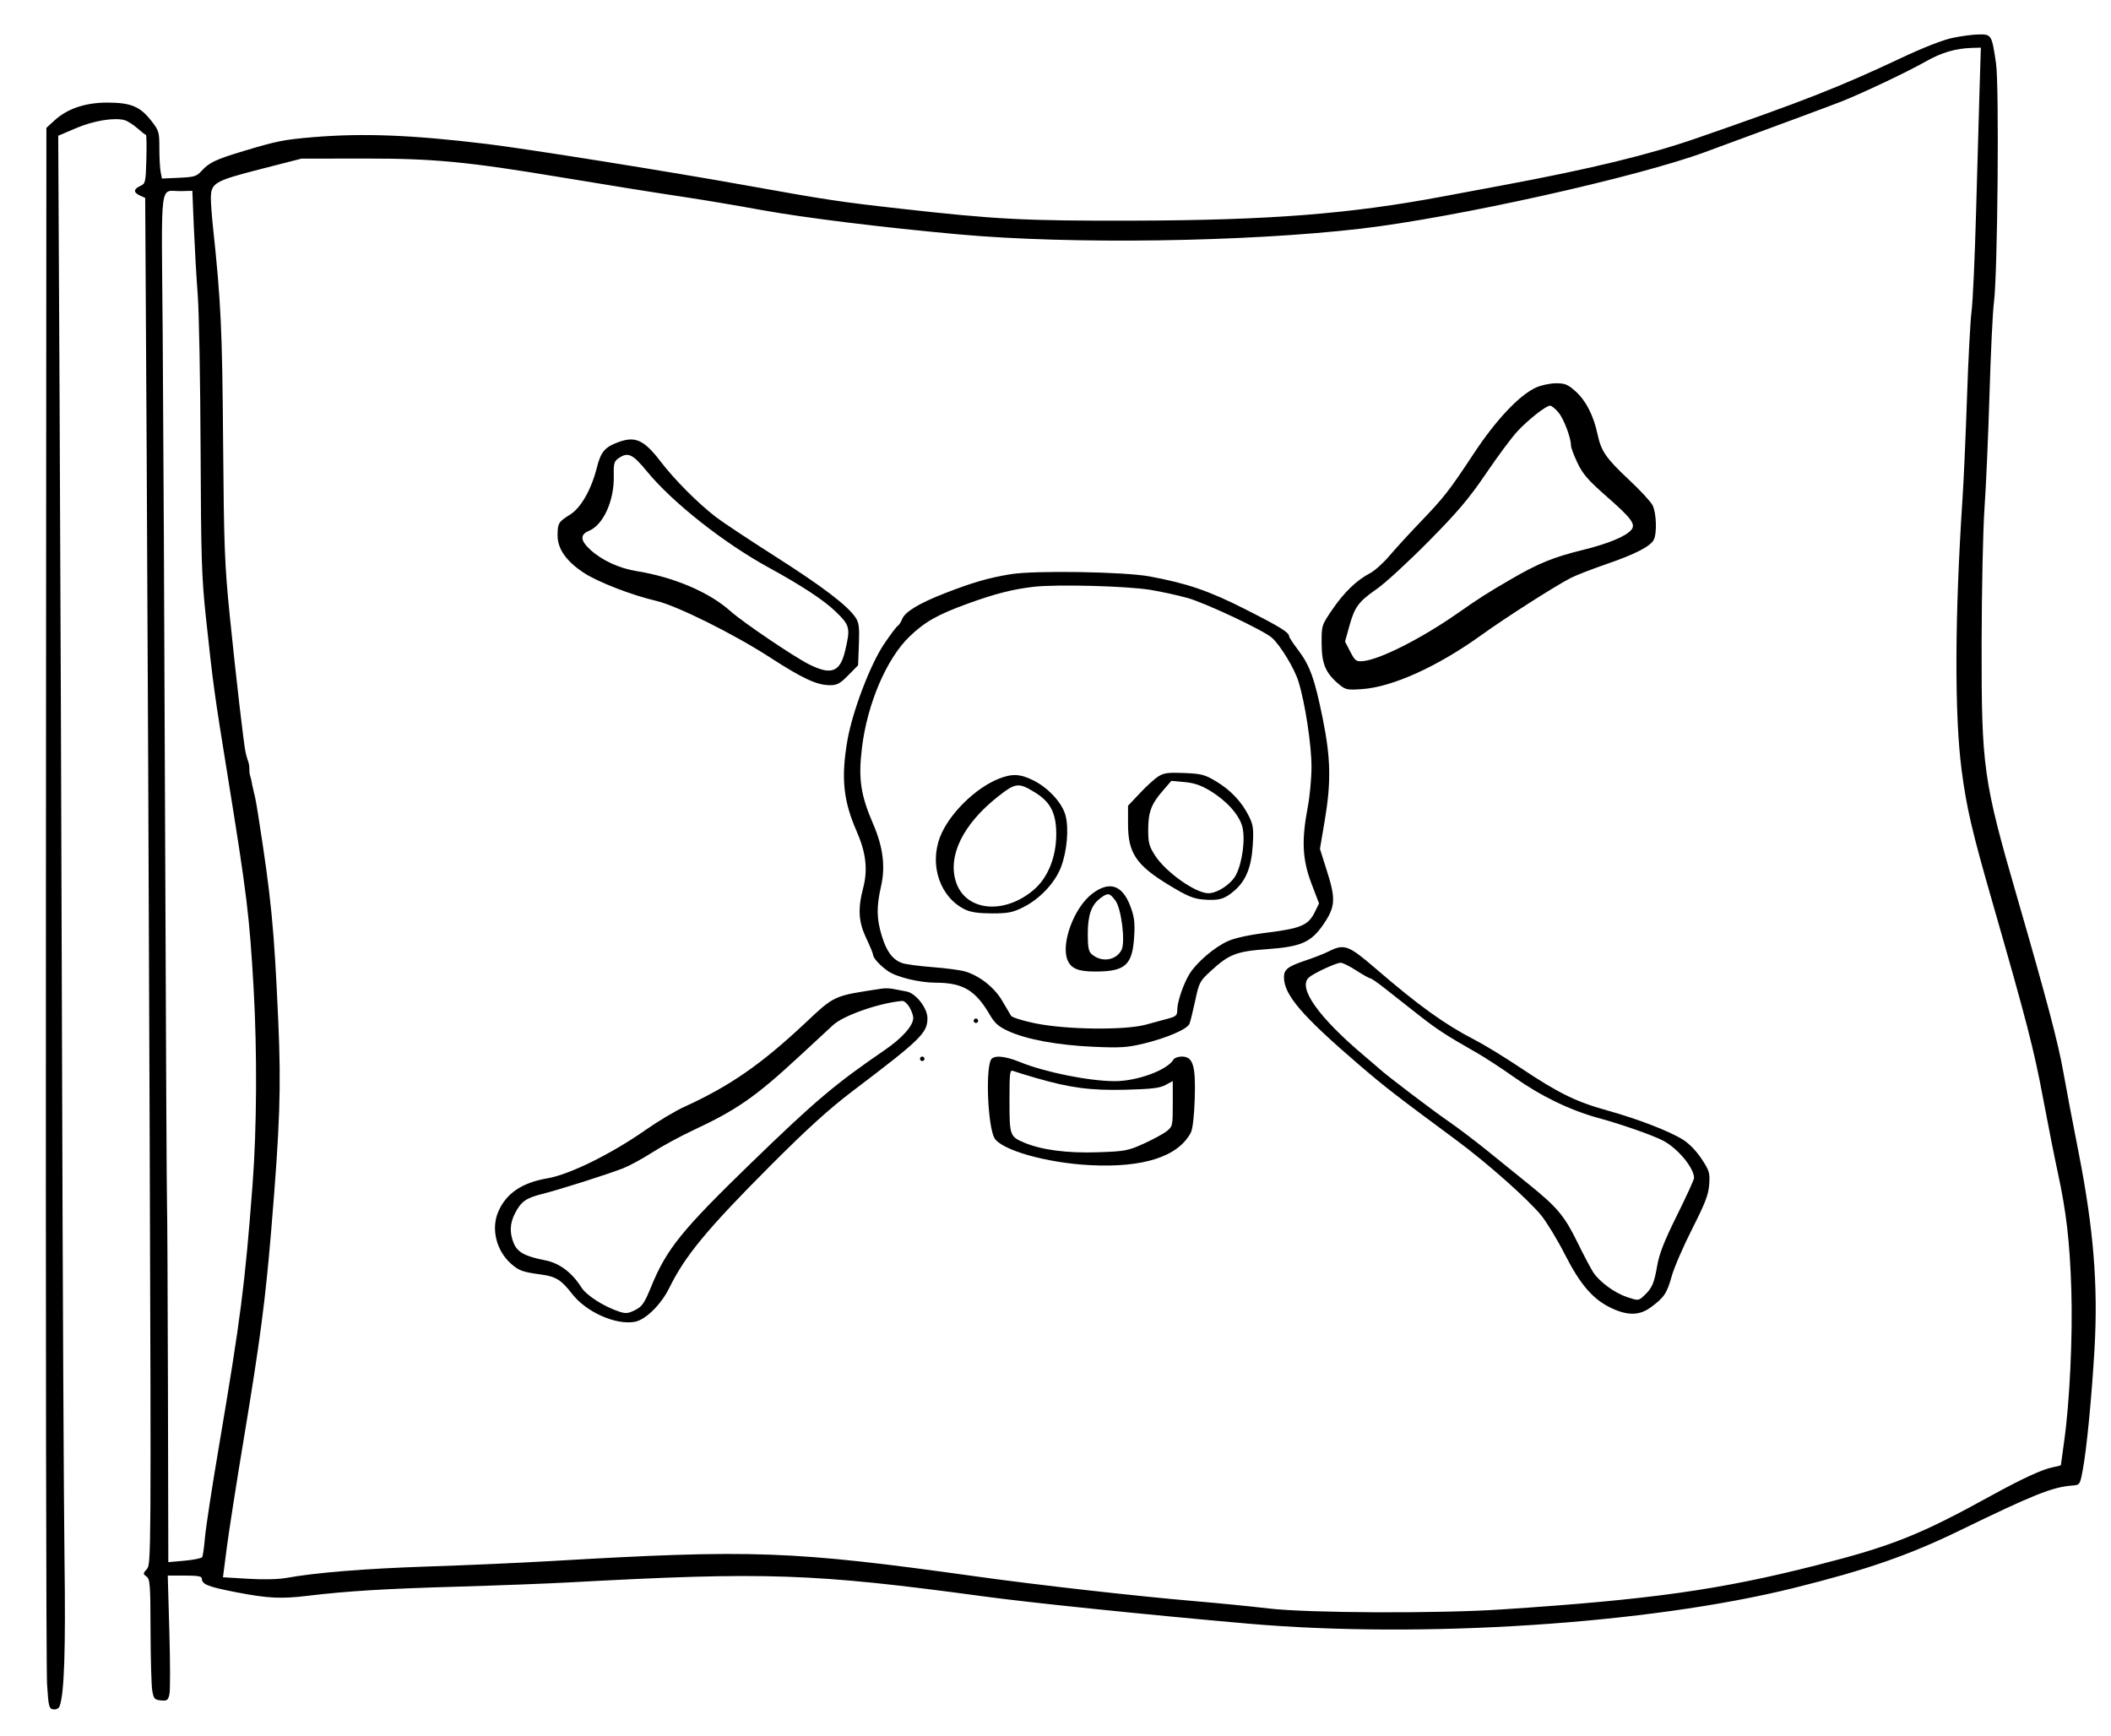<svg width="45" height="37" viewBox="0 0 45 37" fill="none" xmlns="http://www.w3.org/2000/svg">
<path fill-rule="evenodd" clip-rule="evenodd" d="M41.62 0.808C41.418 0.85 40.983 1.021 40.523 1.238C39.211 1.856 38.446 2.157 36.159 2.949C35.15 3.299 33.907 3.601 32.034 3.95C31.667 4.018 31.098 4.125 30.77 4.186C28.766 4.563 27.058 4.696 24.142 4.704C21.845 4.71 21.219 4.677 19.182 4.447C17.899 4.303 17.612 4.259 15.915 3.954C14.314 3.665 11.241 3.174 10.384 3.07C8.789 2.876 7.746 2.835 6.675 2.924C6.059 2.975 5.894 3.008 5.186 3.222C4.604 3.397 4.458 3.466 4.301 3.639C4.191 3.761 4.143 3.775 3.815 3.79L3.452 3.806L3.425 3.669C3.41 3.593 3.397 3.366 3.397 3.164C3.397 2.815 3.389 2.785 3.227 2.578C2.988 2.271 2.795 2.19 2.3 2.187C1.824 2.185 1.438 2.314 1.16 2.569L0.989 2.726L0.979 19.051C0.973 28.03 0.984 35.612 1.003 35.901C1.034 36.386 1.044 36.426 1.138 36.44C1.199 36.448 1.252 36.422 1.27 36.373C1.37 36.113 1.401 35.18 1.375 33.254C1.36 32.113 1.336 27.327 1.323 22.619C1.31 17.911 1.286 11.547 1.27 8.476L1.241 2.894L1.616 2.734C1.988 2.575 2.421 2.502 2.649 2.559C2.711 2.575 2.835 2.652 2.925 2.731C3.014 2.81 3.098 2.875 3.111 2.875C3.124 2.876 3.128 3.109 3.12 3.394C3.106 3.891 3.101 3.915 2.989 3.965C2.843 4.032 2.841 4.103 2.984 4.169L3.095 4.219L3.127 9.735C3.145 12.769 3.173 19.323 3.191 24.3C3.222 33.149 3.22 33.35 3.132 33.448C3.046 33.543 3.045 33.552 3.124 33.609C3.198 33.663 3.207 33.782 3.209 34.761C3.211 35.362 3.227 35.939 3.246 36.044C3.276 36.214 3.295 36.236 3.429 36.249C3.563 36.262 3.583 36.247 3.612 36.116C3.63 36.035 3.629 35.433 3.61 34.778L3.576 33.588H3.94C4.217 33.588 4.303 33.603 4.303 33.653C4.303 33.776 4.434 33.827 5.048 33.946C5.72 34.075 5.995 34.088 6.57 34.018C7.375 33.92 8.224 33.868 9.729 33.825C10.587 33.8 11.665 33.759 12.124 33.734C16.331 33.505 17.324 33.538 20.994 34.035C21.989 34.17 24.529 34.431 26.598 34.612C30.308 34.936 35.14 34.621 38.236 33.853C39.773 33.472 40.69 33.155 41.763 32.633C43.348 31.862 43.75 31.701 44.171 31.669C44.336 31.656 44.338 31.654 44.396 31.346C44.481 30.902 44.588 29.798 44.649 28.745C44.726 27.409 44.628 26.194 44.315 24.598C44.186 23.943 44.035 23.149 43.98 22.834C43.878 22.246 43.618 21.265 43.002 19.138C42.275 16.626 42.239 16.369 42.242 13.725C42.244 12.597 42.271 11.299 42.303 10.84C42.336 10.381 42.383 9.287 42.41 8.408C42.436 7.529 42.478 6.649 42.504 6.453C42.584 5.85 42.619 1.823 42.549 1.35C42.46 0.743 42.451 0.729 42.181 0.734C42.056 0.736 41.803 0.769 41.62 0.808ZM42.198 1.91C42.183 2.402 42.149 3.588 42.123 4.545C42.097 5.502 42.054 6.447 42.027 6.643C42.001 6.84 41.958 7.656 41.931 8.456C41.904 9.256 41.861 10.232 41.835 10.625C41.669 13.139 41.662 15.237 41.815 16.411C41.921 17.224 42.035 17.715 42.479 19.257C43.202 21.771 43.357 22.37 43.551 23.407C43.657 23.971 43.798 24.685 43.865 24.992C44.048 25.836 44.12 26.458 44.154 27.483C44.186 28.477 44.12 29.884 44.002 30.722C43.964 30.996 43.932 31.226 43.932 31.233C43.932 31.241 43.852 31.262 43.754 31.28C43.544 31.319 43.096 31.526 42.43 31.893C40.927 32.721 40.324 32.961 38.734 33.365C36.656 33.894 35.182 34.101 32.01 34.31C30.66 34.4 27.898 34.388 27.051 34.29C26.67 34.245 25.973 34.176 25.501 34.136C24.205 34.025 22.159 33.794 20.851 33.612C16.868 33.056 16.067 33.027 11.719 33.28C11.063 33.318 9.892 33.37 9.116 33.395C7.788 33.439 6.735 33.524 6.098 33.639C5.93 33.669 5.605 33.676 5.285 33.656L4.753 33.624L4.835 32.99C4.88 32.642 5.046 31.577 5.205 30.623C5.546 28.566 5.654 27.743 5.78 26.244C5.968 23.989 5.995 23.201 5.932 21.772C5.843 19.769 5.783 19.152 5.503 17.373C5.431 16.914 5.44 17.027 5.374 16.724C5.351 16.56 5.316 16.529 5.316 16.424C5.316 16.236 5.288 16.273 5.234 16.034C5.199 15.878 5.036 14.492 4.898 13.129C4.788 12.034 4.774 11.665 4.756 9.417C4.737 7.018 4.71 6.439 4.541 4.847C4.515 4.606 4.495 4.327 4.495 4.227C4.497 3.901 4.57 3.858 5.543 3.608L6.425 3.382L7.785 3.38C9.252 3.379 9.961 3.447 11.981 3.783C13.073 3.965 13.856 4.09 14.676 4.214C15.043 4.269 15.751 4.389 16.249 4.48C17.154 4.644 18.822 4.85 20.446 4.997C22.83 5.213 26.569 5.159 29.006 4.875C31.026 4.639 34.883 3.781 36.35 3.241C38.06 2.612 39.032 2.251 39.255 2.163C39.707 1.984 40.653 1.536 41.03 1.322C41.389 1.118 41.681 1.032 42.042 1.021L42.226 1.016L42.198 1.91ZM4.132 4.843C4.15 5.269 4.187 5.919 4.215 6.286C4.243 6.653 4.27 8.134 4.276 9.576C4.285 11.906 4.298 12.308 4.391 13.177C4.542 14.589 4.571 14.799 4.853 16.539C5.262 19.069 5.316 19.505 5.405 21.046C5.484 22.408 5.475 24.066 5.383 25.266C5.219 27.411 5.132 28.085 4.666 30.841C4.519 31.703 4.386 32.576 4.369 32.78C4.352 32.983 4.325 33.17 4.309 33.195C4.293 33.219 4.124 33.254 3.934 33.271L3.588 33.302L3.58 29.558C3.575 27.499 3.566 25.755 3.56 25.683C3.554 25.611 3.536 22.065 3.52 17.803C3.505 13.54 3.481 8.719 3.468 7.088C3.44 3.732 3.395 4.084 3.856 4.074L4.1 4.068L4.132 4.843ZM32.744 8.261C32.388 8.422 31.889 8.952 31.414 9.672C30.883 10.476 30.787 10.598 30.255 11.153C30.027 11.391 29.737 11.708 29.61 11.858C29.483 12.007 29.301 12.17 29.205 12.22C28.924 12.365 28.653 12.625 28.404 12.99C28.172 13.33 28.171 13.332 28.173 13.72C28.175 14.153 28.257 14.348 28.542 14.587C28.681 14.705 28.718 14.712 29.028 14.691C29.684 14.647 30.649 14.209 31.592 13.529C32.091 13.169 33.168 12.481 33.482 12.322C33.596 12.263 33.94 12.13 34.245 12.025C34.851 11.817 35.177 11.65 35.252 11.509C35.325 11.373 35.31 10.93 35.227 10.77C35.186 10.692 34.962 10.449 34.728 10.231C34.237 9.771 34.132 9.619 34.056 9.263C33.971 8.862 33.809 8.544 33.592 8.348C33.42 8.194 33.362 8.17 33.167 8.171C33.042 8.171 32.852 8.212 32.744 8.261ZM33.221 8.792C33.336 8.928 33.489 9.334 33.489 9.502C33.489 9.543 33.551 9.708 33.627 9.868C33.74 10.107 33.853 10.237 34.243 10.579C34.78 11.05 34.873 11.176 34.775 11.295C34.659 11.434 34.284 11.59 33.752 11.721C33.112 11.878 32.789 12.01 32.201 12.353C31.685 12.653 31.547 12.742 31.08 13.068C30.3 13.613 29.408 14.064 29.052 14.094C28.91 14.106 28.885 14.087 28.783 13.892L28.672 13.678L28.763 13.349C28.877 12.937 28.96 12.825 29.354 12.552C29.528 12.431 30.02 11.979 30.447 11.547C31.073 10.914 31.311 10.633 31.675 10.098C31.923 9.732 32.223 9.328 32.342 9.2C32.576 8.947 32.954 8.649 33.043 8.648C33.074 8.647 33.154 8.712 33.221 8.792ZM13.197 9.42C12.897 9.526 12.808 9.629 12.723 9.969C12.605 10.438 12.384 10.826 12.15 10.972C11.903 11.127 11.887 11.153 11.886 11.417C11.886 11.704 12.077 11.973 12.458 12.219C12.76 12.414 13.472 12.689 13.991 12.81C14.431 12.913 15.646 13.517 16.416 14.016C17.116 14.469 17.416 14.607 17.694 14.607C17.845 14.607 17.909 14.572 18.083 14.395L18.292 14.182L18.309 13.739C18.323 13.37 18.311 13.274 18.238 13.165C18.067 12.909 17.529 12.5 16.525 11.861C15.965 11.504 15.395 11.126 15.258 11.02C14.868 10.718 14.382 10.23 14.077 9.832C13.731 9.382 13.547 9.296 13.197 9.42ZM13.784 10.041C14.329 10.707 15.423 11.572 16.392 12.102C17.083 12.48 17.566 12.797 17.811 13.035C18.118 13.332 18.131 13.383 18.017 13.867C17.909 14.328 17.723 14.4 17.251 14.165C16.928 14.004 15.834 13.264 15.574 13.031C15.12 12.624 14.366 12.302 13.56 12.173C13.197 12.114 12.829 11.944 12.586 11.721C12.369 11.523 12.36 11.397 12.556 11.316C12.862 11.189 13.095 10.672 13.084 10.145C13.078 9.884 13.091 9.835 13.184 9.77C13.384 9.63 13.484 9.675 13.784 10.041ZM21.543 12.241C21.069 12.319 20.728 12.418 20.141 12.647C19.594 12.859 19.289 13.044 19.231 13.198C19.207 13.26 19.165 13.325 19.137 13.342C19.108 13.36 18.977 13.534 18.846 13.729C18.554 14.161 18.172 15.163 18.065 15.779C17.926 16.575 17.975 17.07 18.259 17.716C18.461 18.176 18.503 18.537 18.4 18.93C18.283 19.378 18.3 19.652 18.467 20.004C18.546 20.17 18.611 20.328 18.611 20.354C18.614 20.424 18.755 20.579 18.926 20.7C19.111 20.83 19.595 20.948 19.948 20.949C20.528 20.951 20.794 21.109 21.102 21.637C21.206 21.815 21.289 21.887 21.497 21.982C21.883 22.159 22.552 22.282 23.307 22.315C23.884 22.341 24.03 22.331 24.38 22.247C24.879 22.126 25.309 21.94 25.356 21.824C25.376 21.776 25.43 21.555 25.478 21.332C25.56 20.945 25.575 20.916 25.812 20.698C26.199 20.342 26.359 20.28 27.012 20.234C27.735 20.183 27.948 20.089 28.211 19.706C28.465 19.334 28.477 19.168 28.29 18.58L28.137 18.096L28.238 17.501C28.378 16.671 28.368 16.167 28.196 15.315C28.025 14.471 27.922 14.185 27.671 13.855C27.566 13.717 27.48 13.586 27.48 13.565C27.48 13.482 27.29 13.365 26.55 12.99C25.774 12.596 25.309 12.437 24.506 12.288C23.963 12.188 22.051 12.157 21.543 12.241ZM24.526 12.575C24.75 12.612 25.104 12.689 25.312 12.747C25.691 12.851 26.942 13.441 27.114 13.596C27.294 13.757 27.592 14.248 27.678 14.524C27.82 14.98 27.957 15.875 27.957 16.348C27.957 16.59 27.921 16.979 27.876 17.212C27.743 17.914 27.762 18.323 27.954 18.829L28.118 19.26L28.025 19.448C27.891 19.722 27.729 19.792 27.025 19.88C26.623 19.93 26.323 19.995 26.169 20.066C25.888 20.193 25.512 20.514 25.361 20.755C25.228 20.969 25.096 21.354 25.096 21.529C25.096 21.642 25.069 21.669 24.917 21.71C24.818 21.736 24.598 21.796 24.428 21.843C23.979 21.966 22.727 21.951 22.067 21.815C21.805 21.761 21.574 21.689 21.553 21.655C21.533 21.621 21.447 21.476 21.362 21.332C21.197 21.05 20.881 20.801 20.574 20.71C20.477 20.681 20.162 20.639 19.874 20.617C19.585 20.595 19.292 20.555 19.223 20.528C19.023 20.451 18.901 20.286 18.799 19.957C18.685 19.587 18.681 19.335 18.782 18.889C18.877 18.474 18.823 18.053 18.614 17.568C18.345 16.945 18.294 16.602 18.374 15.941C18.488 15.002 18.899 14.04 19.387 13.571C19.719 13.252 19.99 13.1 20.641 12.864C21.215 12.656 21.59 12.561 22.037 12.509C22.525 12.453 24.019 12.492 24.526 12.575ZM24.69 16.553C24.611 16.603 24.434 16.764 24.297 16.911L24.046 17.177V17.566C24.046 18.188 24.221 18.446 24.93 18.875C25.303 19.101 25.441 19.159 25.647 19.176C25.983 19.204 26.107 19.168 26.319 18.982C26.563 18.768 26.676 18.484 26.705 18.014C26.726 17.678 26.715 17.59 26.628 17.41C26.479 17.104 26.241 16.848 25.93 16.661C25.684 16.513 25.613 16.494 25.244 16.479C24.901 16.465 24.809 16.477 24.69 16.553ZM21.291 16.601C20.785 16.802 20.221 17.363 20.037 17.848C19.806 18.455 20.046 19.139 20.579 19.392C20.694 19.447 20.872 19.472 21.147 19.472C21.487 19.472 21.587 19.452 21.808 19.343C22.165 19.165 22.489 18.822 22.618 18.483C22.746 18.146 22.788 17.658 22.713 17.381C22.642 17.116 22.346 16.794 22.03 16.637C21.748 16.496 21.576 16.488 21.291 16.601ZM25.794 16.857C26.145 17.069 26.412 17.364 26.481 17.619C26.551 17.874 26.485 18.384 26.348 18.65C26.247 18.845 25.954 19.041 25.761 19.042C25.488 19.044 24.851 18.593 24.621 18.236C24.496 18.041 24.476 17.964 24.476 17.69C24.476 17.315 24.541 17.139 24.789 16.855L24.97 16.646L25.25 16.672C25.452 16.69 25.603 16.741 25.794 16.857ZM22.07 16.898C22.369 17.083 22.492 17.297 22.513 17.669C22.543 18.201 22.361 18.696 22.032 18.973C21.402 19.506 20.587 19.424 20.381 18.809C20.195 18.255 20.523 17.578 21.259 16.993C21.651 16.682 21.709 16.675 22.07 16.898ZM23.279 19.055C22.896 19.348 22.611 20.116 22.756 20.465C22.831 20.648 22.985 20.712 23.345 20.711C23.994 20.711 24.142 20.575 24.178 19.949C24.195 19.663 24.178 19.536 24.095 19.317C23.924 18.863 23.646 18.773 23.279 19.055ZM23.776 19.197C23.906 19.371 23.994 20.089 23.906 20.254C23.785 20.48 23.478 20.522 23.271 20.341C23.206 20.284 23.188 20.191 23.188 19.916C23.188 19.508 23.264 19.291 23.456 19.148C23.618 19.027 23.653 19.032 23.776 19.197ZM28.325 20.281C28.226 20.331 28.009 20.416 27.843 20.471C27.453 20.601 27.368 20.666 27.37 20.836C27.372 21.209 27.754 21.654 28.958 22.688C29.521 23.171 29.745 23.345 31.042 24.304C31.69 24.782 32.56 25.554 32.851 25.906C32.968 26.049 33.197 26.424 33.358 26.741C33.691 27.394 33.962 27.706 34.359 27.89C34.701 28.05 34.951 28.044 35.186 27.872C35.472 27.663 35.534 27.572 35.634 27.211C35.685 27.027 35.882 26.571 36.072 26.197C36.351 25.646 36.42 25.468 36.435 25.249C36.452 25.002 36.439 24.957 36.271 24.703C36.159 24.534 36.003 24.373 35.871 24.292C35.572 24.108 34.902 23.85 34.26 23.672C33.6 23.49 33.22 23.303 32.416 22.766C32.075 22.538 31.635 22.269 31.438 22.168C30.798 21.839 30.239 21.436 29.316 20.64C28.744 20.148 28.656 20.116 28.325 20.281ZM28.911 20.688C29.053 20.78 29.187 20.855 29.209 20.855C29.23 20.855 29.37 20.951 29.52 21.07C29.67 21.188 29.983 21.434 30.215 21.617C30.622 21.939 30.825 22.071 31.486 22.447C31.656 22.544 32.01 22.775 32.273 22.961C32.844 23.366 33.473 23.67 34.078 23.835C34.558 23.965 35.225 24.199 35.448 24.314C35.763 24.477 36.112 24.897 36.112 25.112C36.112 25.148 35.948 25.506 35.749 25.907C35.479 26.45 35.371 26.725 35.327 26.979C35.26 27.363 35.218 27.459 35.047 27.62C34.928 27.731 34.924 27.731 34.688 27.653C34.419 27.563 34.1 27.33 33.962 27.122C33.912 27.045 33.762 26.762 33.63 26.492C33.353 25.925 33.197 25.738 32.606 25.26C32.37 25.069 31.963 24.739 31.7 24.527C31.438 24.315 31.062 24.031 30.866 23.896C30.547 23.678 29.543 22.915 29.407 22.787C29.378 22.761 29.228 22.631 29.073 22.501C28.102 21.68 27.661 21.055 27.9 20.839C28.001 20.748 28.475 20.527 28.578 20.524C28.619 20.522 28.768 20.596 28.911 20.688ZM18.801 21.075C17.754 21.233 17.8 21.213 17.153 21.82C16.228 22.688 15.555 23.154 14.593 23.593C14.399 23.681 14.028 23.902 13.767 24.085C13.03 24.601 12.144 25.038 11.671 25.119C11.12 25.213 10.784 25.444 10.617 25.842C10.466 26.205 10.583 26.667 10.897 26.943C11.066 27.091 11.137 27.116 11.552 27.173C11.849 27.213 11.972 27.292 12.194 27.581C12.493 27.97 13.128 28.253 13.533 28.178C13.762 28.136 14.092 27.811 14.267 27.456C14.606 26.766 15.076 26.199 16.439 24.833C17.21 24.061 17.672 23.642 18.176 23.259C19.636 22.152 19.77 22.021 19.77 21.705C19.77 21.488 19.521 21.172 19.323 21.136C19.233 21.12 19.105 21.095 19.039 21.082C18.974 21.068 18.866 21.065 18.801 21.075ZM19.386 21.47C19.431 21.546 19.468 21.649 19.468 21.698C19.468 21.864 19.239 22.124 18.865 22.381C17.798 23.113 17.385 23.461 16.019 24.785C14.529 26.23 14.21 26.624 13.878 27.436C13.735 27.785 13.688 27.853 13.539 27.928C13.394 28.001 13.338 28.007 13.202 27.962C12.868 27.852 12.501 27.616 12.391 27.442C12.189 27.123 11.923 26.925 11.616 26.866C11.197 26.785 11.032 26.696 10.953 26.507C10.86 26.284 10.867 26.084 10.975 25.872C11.106 25.615 11.209 25.541 11.554 25.454C11.92 25.363 12.957 25.033 13.289 24.903C13.419 24.852 13.694 24.702 13.901 24.57C14.108 24.437 14.496 24.226 14.763 24.101C15.709 23.659 16.102 23.386 17.036 22.521C17.338 22.241 17.662 21.941 17.757 21.854C17.98 21.647 18.742 21.381 19.232 21.338C19.272 21.334 19.341 21.394 19.386 21.47ZM20.756 21.761C20.756 21.787 20.777 21.808 20.804 21.808C20.83 21.808 20.851 21.787 20.851 21.761C20.851 21.735 20.83 21.713 20.804 21.713C20.777 21.713 20.756 21.735 20.756 21.761ZM19.611 22.572C19.611 22.598 19.633 22.619 19.659 22.619C19.685 22.619 19.707 22.598 19.707 22.572C19.707 22.545 19.685 22.524 19.659 22.524C19.633 22.524 19.611 22.545 19.611 22.572ZM21.116 22.607C21.009 22.884 21.062 23.994 21.194 24.253C21.326 24.512 22.304 24.792 23.242 24.839C24.375 24.896 25.114 24.657 25.385 24.145C25.424 24.072 25.456 23.796 25.468 23.426C25.491 22.715 25.433 22.524 25.192 22.524C25.115 22.524 25.035 22.553 25.015 22.588C24.881 22.814 24.239 23.049 23.762 23.048C23.208 23.046 22.276 22.858 21.738 22.639C21.398 22.501 21.161 22.489 21.116 22.607ZM22.079 22.979C22.815 23.192 23.244 23.249 23.994 23.231C24.544 23.217 24.723 23.196 24.845 23.13L25 23.046V23.529C25 23.997 24.996 24.015 24.871 24.114C24.8 24.171 24.58 24.29 24.382 24.38C24.044 24.533 23.985 24.544 23.396 24.564C22.75 24.586 22.208 24.515 21.838 24.361C21.527 24.23 21.519 24.209 21.519 23.469C21.519 22.851 21.525 22.802 21.602 22.832C21.648 22.85 21.863 22.916 22.079 22.979Z" fill="black"/>
</svg>
